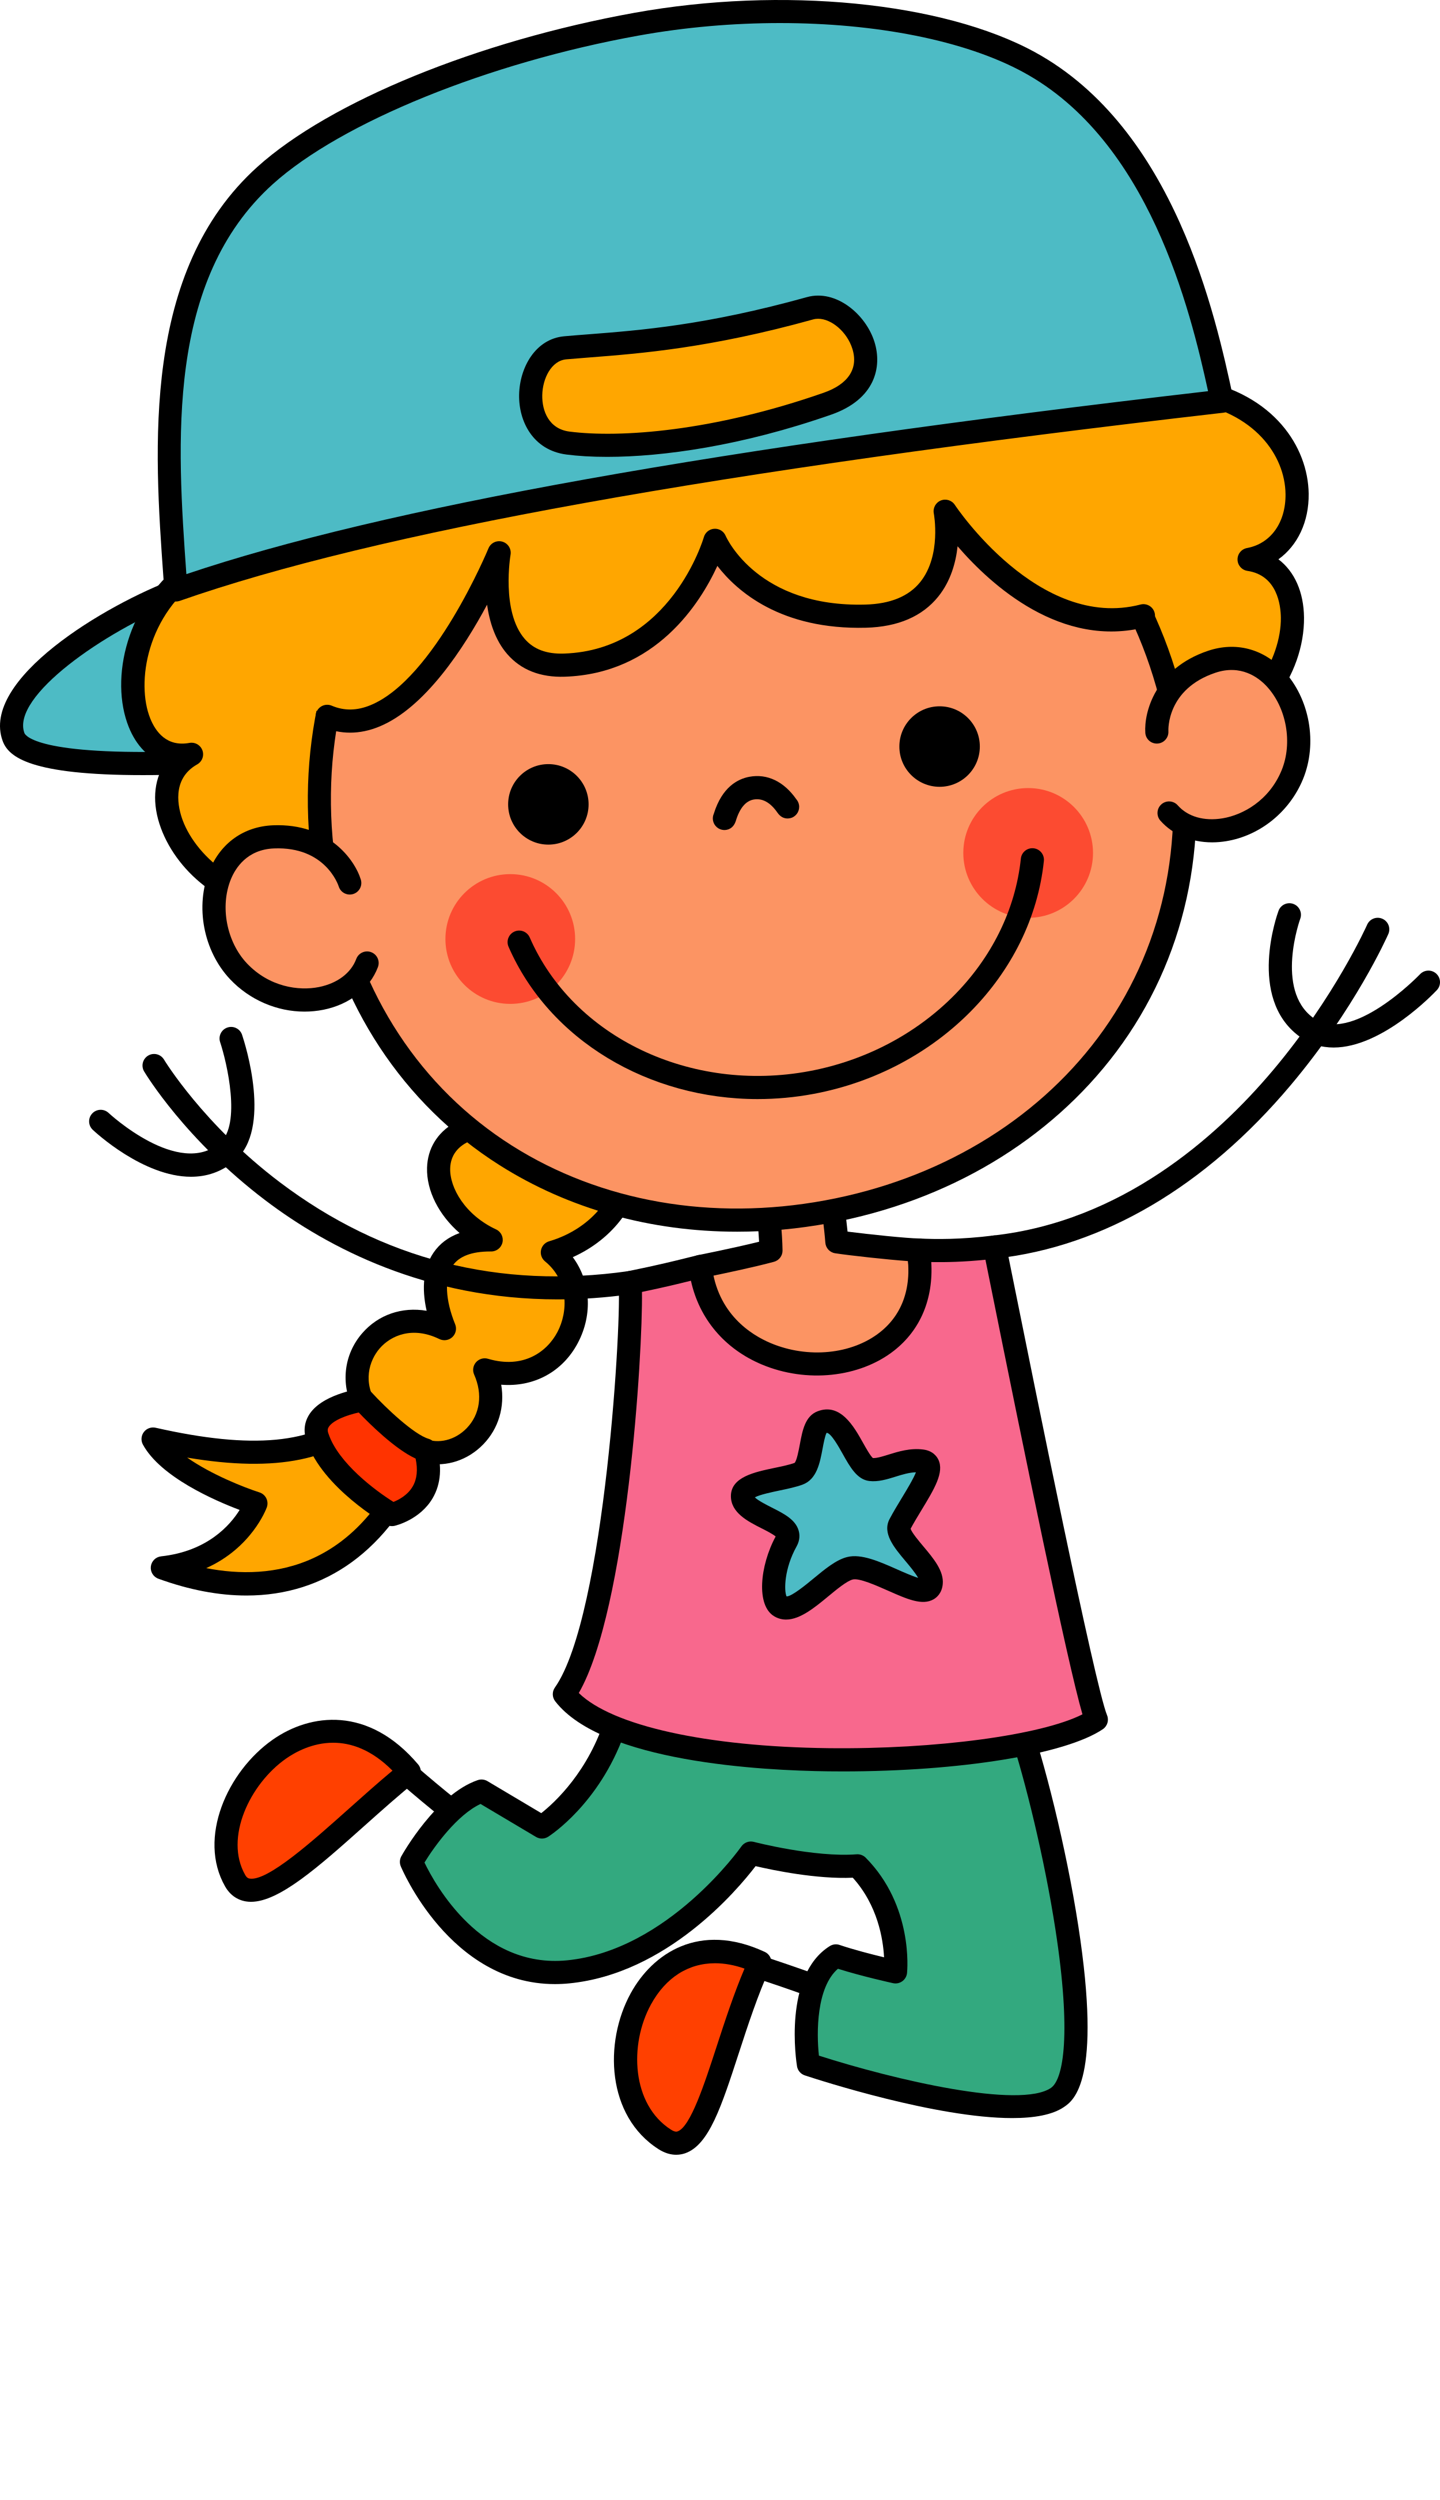 <?xml version="1.0" encoding="UTF-8" standalone="no"?>
<!-- Generator: Adobe Illustrator 16.0.3, SVG Export Plug-In . SVG Version: 6.00 Build 0)  -->

<svg
   version="1.1"
   id="Layer_1"
   x="0px"
   y="0px"
   width="435.708"
   height="755.961"
   viewBox="0 0 435.708 755.961"
   enable-background="new 0 0 3200 1400"
   xml:space="preserve"
   sodipodi:docname="girl_yellowhair_pinkskin_520game.svg"
   inkscape:version="1.2.1 (9c6d41e410, 2022-07-14)"
   xmlns:inkscape="http://www.inkscape.org/namespaces/inkscape"
   xmlns:sodipodi="http://sodipodi.sourceforge.net/DTD/sodipodi-0.dtd"
   xmlns="http://www.w3.org/2000/svg"
   xmlns:svg="http://www.w3.org/2000/svg"><sodipodi:namedview
   id="namedview1429"
   pagecolor="#ffffff"
   bordercolor="#666666"
   borderopacity="1.0"
   inkscape:showpageshadow="2"
   inkscape:pageopacity="0.0"
   inkscape:pagecheckerboard="0"
   inkscape:deskcolor="#d1d1d1"
   showgrid="false"
   inkscape:zoom="0.89956654"
   inkscape:cx="218.43854"
   inkscape:cy="325.71243"
   inkscape:window-width="1920"
   inkscape:window-height="1009"
   inkscape:window-x="-8"
   inkscape:window-y="-8"
   inkscape:window-maximized="1"
   inkscape:current-layer="Layer_1" /><defs
   id="defs1121" />

<g
   id="g520"
   transform="translate(-1566.995,-361.248)">
			<g
   id="g352">
				<g
   id="g344">
					<path
   fill="#ffa600"
   d="m 1708.24,702.917 c -14.871,5.934 -8.97,25.698 7.376,33.3 -19.223,-0.158 -18.936,15.085 -14.144,26.839 -18.063,-8.799 -33.325,10.11 -23.207,24.887 -13.964,14.465 -35.859,15.08 -64.955,8.493 6.286,11.545 31.121,19.474 31.121,19.474 0,0 -6.254,17.087 -28.318,19.482 31.718,11.507 62.154,3.582 78.004,-35.854 11.908,4.868 26.577,-8.147 19.543,-24.015 24.171,7.155 36.45,-22.47 20.465,-35.524 25.691,-7.564 33.566,-38.792 6.93,-47.332 32.596,-17.058 -39.285,-9.184 -32.815,10.25 z"
   id="path340" />
					<path
   d="m 1641.58,843.762 c -8.346,0 -17.273,-1.674 -26.66,-5.08 -1.531,-0.555 -2.477,-2.093 -2.281,-3.709 0.194,-1.616 1.479,-2.885 3.097,-3.061 14.058,-1.526 20.935,-9.482 23.766,-14.035 -7.559,-2.852 -23.925,-9.962 -29.265,-19.768 -0.657,-1.208 -0.547,-2.688 0.282,-3.785 0.83,-1.096 2.226,-1.604 3.564,-1.303 29.27,6.626 47.885,4.892 59.766,-5.686 -3.807,-7.548 -2.849,-16.415 2.701,-22.848 4.914,-5.696 12.121,-8.096 19.533,-6.833 -1.592,-6.982 -0.906,-13.165 2.063,-17.542 1.871,-2.759 4.516,-4.753 7.903,-5.971 -6.224,-5.418 -10.032,-12.736 -9.838,-19.743 0.161,-5.791 3.092,-10.581 8.148,-13.488 -0.154,-4.418 2.283,-11.146 15.854,-16.488 9.387,-3.695 29.191,-7.876 32.429,-0.792 1.531,3.353 -0.901,6.286 -3.97,8.556 7.993,4.577 12.531,11.98 12.426,20.733 -0.142,11.864 -8.456,22.992 -20.79,28.519 5.382,7.256 6.134,17.229 1.529,25.94 -4.659,8.813 -13.394,13.41 -23.188,12.628 1.122,6.678 -0.774,13.242 -5.438,18.044 -4.645,4.782 -11.057,6.857 -17.072,5.715 -11.469,26.223 -30.62,39.997 -54.559,39.997 z m -12.195,-8.286 c 19.853,3.855 46.37,0.364 61.485,-37.244 0.347,-0.864 1.025,-1.555 1.883,-1.918 0.86,-0.361 1.826,-0.369 2.688,-0.016 4.227,1.728 9.229,0.501 12.748,-3.123 4.07,-4.19 4.919,-10.26 2.271,-16.233 -0.554,-1.248 -0.331,-2.703 0.569,-3.729 0.9,-1.026 2.319,-1.433 3.623,-1.047 10.669,3.158 17.841,-2.091 20.996,-8.059 3.263,-6.172 3.484,-15.5 -3.737,-21.398 -1.006,-0.821 -1.474,-2.131 -1.217,-3.403 0.257,-1.272 1.197,-2.299 2.442,-2.665 13.623,-4.011 20.856,-15.011 20.962,-23.804 0.093,-7.796 -5.051,-13.933 -14.112,-16.838 -1.344,-0.431 -2.298,-1.626 -2.419,-3.033 -0.121,-1.406 0.614,-2.747 1.864,-3.401 2.197,-1.15 3.696,-2.077 4.712,-2.789 -6.7,-0.266 -22.427,2.722 -29.751,8.783 -3.852,3.188 -3.11,5.414 -2.832,6.252 0.586,1.759 -0.302,3.67 -2.023,4.356 -4.031,1.608 -6.22,4.522 -6.328,8.427 -0.164,5.883 4.552,14.109 13.883,18.448 1.494,0.694 2.301,2.337 1.938,3.943 -0.36,1.598 -1.779,2.73 -3.414,2.73 -0.112,-0.002 -0.201,-10e-4 -0.299,-10e-4 -5.604,0 -9.431,1.455 -11.379,4.327 -2.518,3.712 -2.228,10.325 0.775,17.691 0.548,1.344 0.21,2.886 -0.85,3.877 -1.059,0.99 -2.619,1.226 -3.925,0.591 -8.107,-3.949 -14.661,-1.114 -18.09,2.859 -3.156,3.657 -5.231,10.279 -0.696,16.903 0.938,1.371 0.784,3.213 -0.369,4.408 -12.086,12.52 -29.958,16.247 -57.158,11.679 7.263,5.111 17.328,9.069 21.872,10.523 0.908,0.291 1.659,0.939 2.078,1.795 0.419,0.856 0.471,1.847 0.144,2.742 -0.226,0.621 -4.647,12.245 -18.334,18.367 z"
   id="path342" />
				</g>
				<g
   id="g350">
					<path
   fill="#ff3300"
   d="m 1676.793,784.625 c 0,0 -17.153,2.429 -13.662,11.486 4.373,12.815 22.478,23.16 22.478,23.16 0,0 14.852,-3.362 10.078,-19.547 -6.997,-2.05 -18.894,-15.099 -18.894,-15.099 z"
   id="path346" />
					<path
   d="m 1685.608,822.771 c -0.604,0 -1.204,-0.156 -1.736,-0.461 -0.785,-0.448 -19.254,-11.129 -24.032,-25.007 -1.064,-2.812 -0.874,-5.577 0.551,-8.003 3.667,-6.242 14.669,-7.965 15.912,-8.142 1.14,-0.156 2.297,0.253 3.076,1.107 4.35,4.767 12.89,12.809 17.292,14.1 1.143,0.335 2.036,1.227 2.373,2.368 1.776,6.025 1.389,11.278 -1.154,15.611 -3.836,6.537 -11.197,8.269 -11.509,8.34 -0.255,0.059 -0.515,0.087 -0.773,0.087 z m -10.068,-34.363 c -3.536,0.764 -7.915,2.393 -9.115,4.44 -0.251,0.429 -0.428,0.968 -0.028,2.004 0.017,0.043 0.032,0.085 0.047,0.129 2.974,8.716 14.146,17.081 19.6,20.472 1.567,-0.617 4.286,-2.016 5.838,-4.699 1.294,-2.238 1.583,-5.064 0.863,-8.416 -6.256,-2.871 -14.031,-10.605 -17.205,-13.93 z"
   id="path348" />
				</g>
			</g>
			<g
   id="g430">
				<g
   id="g364">
					<g
   id="g356">
						<path
   d="m 1709.653,916.667 c -0.634,0 -1.273,-0.171 -1.851,-0.531 -6.649,-4.15 -21.324,-17.079 -21.945,-17.628 -1.449,-1.278 -1.588,-3.49 -0.309,-4.939 1.279,-1.451 3.491,-1.588 4.939,-0.309 0.148,0.13 14.86,13.093 21.021,16.938 1.64,1.023 2.139,3.183 1.115,4.822 -0.661,1.064 -1.803,1.647 -2.97,1.647 z"
   id="path354" />
					</g>
					<g
   id="g362">
						<path
   fill="#ff4000"
   d="m 1690.833,897.088 c -21.028,16.832 -45.847,44.902 -52.689,32.911 -13.129,-23.006 24.127,-66.596 52.689,-32.911 z"
   id="path358" />
						<path
   d="m 1642.935,936.389 c -0.521,0 -1.03,-0.04 -1.527,-0.121 -2.681,-0.438 -4.86,-2.005 -6.304,-4.534 -8.362,-14.653 0.704,-34.781 14.419,-44.386 11.417,-7.997 28.965,-10.23 43.98,7.477 0.611,0.721 0.904,1.659 0.813,2.6 -0.091,0.941 -0.559,1.806 -1.296,2.396 -5.109,4.09 -10.529,8.927 -15.77,13.604 -13.747,12.269 -25.729,22.964 -34.315,22.964 z m 24.869,-48.109 c -6.306,0 -11.444,2.825 -14.266,4.801 -10.96,7.676 -18.729,24.013 -12.354,35.184 0.508,0.89 0.964,1.031 1.352,1.095 5.403,0.884 19.057,-11.343 30.055,-21.157 4.342,-3.876 8.805,-7.858 13.161,-11.482 -6.352,-6.387 -12.574,-8.441 -17.948,-8.441 z"
   id="path360" />
					</g>
				</g>
				<g
   id="g376">
					<g
   id="g368">
						<path
   d="m 1827.243,970.572 c -0.423,0 -0.854,-0.077 -1.272,-0.24 -17.862,-6.975 -31.868,-11.349 -32.008,-11.393 -1.846,-0.574 -2.876,-2.536 -2.302,-4.382 0.574,-1.846 2.534,-2.879 4.382,-2.302 0.141,0.044 14.367,4.485 32.475,11.555 1.8,0.703 2.689,2.733 1.987,4.533 -0.54,1.384 -1.862,2.229 -3.262,2.229 z"
   id="path366" />
					</g>
					<g
   id="g374">
						<path
   fill="#ff4000"
   d="m 1796.914,954.705 c -12.001,26.264 -16.272,61.5 -28.773,53.539 -25.026,-15.935 -8.168,-70.702 28.773,-53.539 z"
   id="path370" />
						<path
   d="m 1771.598,1012.886 c -1.529,0 -3.344,-0.42 -5.337,-1.689 -15.686,-9.988 -16.598,-32.234 -8.448,-47.118 6.627,-12.102 20.769,-21.75 40.576,-12.547 1.745,0.811 2.509,2.878 1.709,4.629 -3.797,8.308 -6.885,17.786 -9.609,26.147 -5.209,15.987 -8.973,27.538 -16.083,30.089 -0.763,0.273 -1.713,0.489 -2.808,0.489 z m 11.752,-57.921 c -8.045,0 -14.909,4.279 -19.397,12.476 -6.664,12.17 -5.815,30.284 6.068,37.852 1.247,0.795 1.79,0.599 2.021,0.515 3.881,-1.392 8.083,-14.288 11.791,-25.667 2.431,-7.46 5.145,-15.79 8.433,-23.557 -3.083,-1.085 -6.075,-1.619 -8.916,-1.619 z"
   id="path372" />
					</g>
				</g>
				<g
   id="g386">
					<g
   id="g384">
						<g
   id="g382">
							<path
   fill="#33a97f"
   d="m 1875.013,881.92 c 8.86,24.774 26.614,103.594 11.955,113.629 -14.658,10.037 -75.364,-9.995 -75.364,-9.995 0,0 -4.102,-25.006 8.313,-32.807 7.337,2.483 18.04,4.825 18.04,4.825 0,0 1.914,-18.51 -11.509,-32.063 -13.489,1.047 -32.262,-3.862 -32.262,-3.862 0,0 -22.7,32.721 -55.298,35.926 -32.616,3.2 -47.396,-33.267 -47.396,-33.267 0,0 9.725,-17.475 21.196,-21.41 8.01,4.765 18.283,10.866 18.283,10.866 0,0 15.789,-10.034 22.65,-32.474 62.84,19.436 121.392,0.632 121.392,0.632 z"
   id="path378" />
							<path
   d="m 1873.253,1001.791 c -22.777,10e-4 -57.799,-11.281 -62.746,-12.914 -1.238,-0.408 -2.146,-1.471 -2.357,-2.757 -0.183,-1.114 -4.314,-27.402 9.905,-36.337 0.892,-0.56 1.99,-0.689 2.984,-0.352 4.243,1.437 9.727,2.843 13.45,3.741 -0.288,-5.531 -1.924,-15.728 -9.461,-24.073 -10.925,0.484 -24.129,-2.27 -29.407,-3.5 -5.624,7.35 -26.915,32.557 -56.39,35.456 -1.479,0.145 -2.928,0.215 -4.339,0.215 -31.813,0.002 -46.493,-35.277 -46.645,-35.65 -0.397,-0.981 -0.329,-2.091 0.186,-3.017 0.424,-0.761 10.522,-18.697 23.119,-23.019 0.97,-0.334 2.042,-0.224 2.925,0.303 5.854,3.481 12.915,7.677 16.293,9.684 4.054,-3.201 14.424,-12.689 19.505,-29.307 0.271,-0.89 0.887,-1.634 1.709,-2.069 0.822,-0.435 1.784,-0.525 2.672,-0.251 20.933,6.475 41.468,8.608 59.434,8.608 34.454,0.002 59.475,-7.844 59.853,-7.965 1.795,-0.576 3.729,0.375 4.366,2.153 4.467,12.49 11.229,38.811 14.961,62.986 7.225,46.804 -1.468,52.754 -4.325,54.709 -3.514,2.408 -9.09,3.356 -15.692,3.356 z m -58.474,-18.885 c 23.098,7.406 60.862,16.153 70.211,9.755 3.826,-2.619 6.192,-16.568 1.36,-47.865 -3.377,-21.879 -9.254,-45.47 -13.565,-58.577 -13.131,3.618 -62.747,15.093 -116.915,-0.604 -7.595,21.1 -22.365,30.684 -23.021,31.101 -1.114,0.708 -2.529,0.729 -3.664,0.056 0,0 -9.059,-5.38 -16.796,-9.981 -7.057,3.304 -13.911,12.739 -16.959,17.721 3.163,6.579 17.173,32.118 43.117,29.578 30.56,-3.006 52.547,-34.126 52.766,-34.439 0.839,-1.204 2.344,-1.757 3.759,-1.39 0.183,0.049 18.368,4.749 31.106,3.76 1.019,-0.076 2.033,0.296 2.758,1.026 14.422,14.563 12.588,34.063 12.503,34.887 -0.103,0.991 -0.623,1.892 -1.431,2.476 -0.808,0.584 -1.826,0.798 -2.799,0.583 -0.411,-0.09 -9.438,-2.073 -16.673,-4.36 -6.495,5.598 -6.525,19.229 -5.757,26.273 z"
   id="path380" />
						</g>
					</g>
				</g>
				<g
   id="g400">
					<g
   id="g398">
						<g
   id="g396">
							<g
   id="g394">
								<g
   id="g392">
									<path
   fill="#fc9463"
   d="m 1778.888,744.253 c 0,0 13.654,-2.706 21.381,-4.798 -0.121,-8.117 -1.765,-18.486 -1.765,-18.486 l 19.354,-4.091 c 0,0 1.975,14.612 2.354,19.916 5.235,0.803 20.735,2.454 24.647,2.482 0,0 7.306,38.643 -30.281,41.18 -9.892,0.678 -40.144,-9.565 -35.69,-36.203 z"
   id="path388" />
									<path
   d="m 1813.622,783.987 c -7.858,0 -22.07,-4.641 -30.693,-14.146 -6.556,-7.227 -9.146,-16.274 -7.493,-26.165 0.24,-1.436 1.344,-2.573 2.771,-2.856 0.121,-0.023 10.815,-2.148 18.469,-4.051 -0.365,-7.219 -1.614,-15.162 -1.629,-15.252 -0.292,-1.841 0.91,-3.587 2.733,-3.973 l 19.354,-4.091 c 0.952,-0.197 1.945,0.003 2.74,0.564 0.796,0.561 1.321,1.427 1.452,2.392 0.069,0.514 1.475,10.938 2.121,17.302 6.658,0.862 18.365,2.043 21.437,2.065 1.673,0.012 3.103,1.206 3.414,2.85 0.147,0.785 3.514,19.366 -6.786,32.685 -5.866,7.586 -14.85,11.838 -26.699,12.638 -0.377,0.025 -0.776,0.038 -1.191,0.038 z m -31.58,-36.8 c -0.58,6.835 1.457,12.865 6.071,17.951 8.121,8.952 21.282,12.181 26.226,11.826 9.752,-0.658 17.022,-3.99 21.611,-9.903 6.321,-8.145 6.235,-19.352 5.798,-24.437 -6.187,-0.437 -17.692,-1.7 -22.066,-2.37 -1.615,-0.248 -2.845,-1.58 -2.961,-3.211 -0.25,-3.495 -1.23,-11.291 -1.837,-15.959 l -12.449,2.631 c 0.509,3.789 1.252,10.183 1.334,15.688 0.023,1.6 -1.041,3.012 -2.585,3.43 -5.838,1.581 -14.821,3.47 -19.142,4.354 z"
   id="path390" />
								</g>
							</g>
						</g>
					</g>
				</g>
				<g
   id="g416">
					<g
   id="g414">
						<g
   id="g406">
							<path
   fill="#f8688d"
   d="m 1778.888,744.253 c -6.777,1.672 -10.735,2.72 -21.288,4.876 1.146,8.572 -3.766,101.651 -19.846,124.473 21.158,27.344 138.343,22.96 160.969,7.687 -4.576,-11.109 -30.257,-140.865 -30.775,-142.921 -9.129,1.152 -17.156,1.231 -23.088,0.909 6.936,44.16 -61.353,45.896 -65.972,4.976 z"
   id="path402" />
							<path
   d="m 1822,896.952 c -1.447,0 -2.896,-0.009 -4.354,-0.026 -20.11,-0.238 -68.422,-2.78 -82.66,-21.183 -0.94,-1.215 -0.979,-2.901 -0.094,-4.157 15.291,-21.701 20.342,-113.732 19.238,-121.993 -0.244,-1.824 0.966,-3.524 2.769,-3.893 9.161,-1.872 13.379,-2.919 18.718,-4.243 l 2.433,-0.603 c 0.977,-0.241 2.011,-0.05 2.838,0.526 0.826,0.575 1.365,1.479 1.478,2.479 1.66,14.705 11.909,21.091 17.871,23.588 11.226,4.705 24.469,3.398 32.947,-3.248 7.018,-5.502 9.859,-13.933 8.218,-24.381 -0.163,-1.044 0.152,-2.105 0.861,-2.89 0.708,-0.783 1.738,-1.19 2.787,-1.148 4.921,0.27 12.809,0.332 22.459,-0.887 1.764,-0.223 3.398,0.901 3.832,2.616 0.101,0.399 0.536,2.547 2.354,11.561 6.087,30.18 24.612,122.021 28.264,130.884 0.633,1.536 0.099,3.305 -1.278,4.234 -11.301,7.629 -43.265,12.763 -78.681,12.764 z m -79.877,-23.709 c 10.166,9.907 38.61,16.244 75.606,16.684 32.49,0.377 64.374,-3.942 76.79,-10.237 -4.691,-16.11 -17.859,-80.517 -27.687,-129.233 -0.663,-3.291 -1.251,-6.203 -1.666,-8.247 -6.45,0.663 -12.043,0.788 -16.393,0.711 0.665,11.1 -3.259,20.506 -11.271,26.789 -10.412,8.162 -26.476,9.85 -39.972,4.196 -11.299,-4.733 -18.96,-13.847 -21.476,-25.345 -4.278,1.06 -8.124,1.99 -14.82,3.391 0.275,18.464 -4.533,96.009 -19.111,121.291 z"
   id="path404" />
						</g>
						<g
   id="g412">
							<path
   fill="#4dbbc5"
   d="m 1830.42,805.647 c -4.609,-0.547 -7.785,-17.008 -14.786,-14.332 -4.044,1.532 -2.294,13.905 -7.029,15.631 -5.646,2.066 -16.917,2.492 -16.955,6.729 -0.029,6.103 16.534,7.76 13.319,13.527 -4.693,8.395 -4.86,18.128 -1.91,19.84 5.334,3.117 14.862,-9.964 21.129,-11.529 6.98,-1.75 23.84,11.813 24.573,4.492 0.531,-5.27 -11.745,-13.493 -9.511,-17.736 4.318,-8.198 12.549,-18.404 6.685,-19.181 -5.869,-0.782 -11.232,3.081 -15.515,2.559 z"
   id="path408" />
							<path
   d="m 1804.84,851.034 c -1.202,10e-4 -2.39,-0.293 -3.548,-0.97 -5.576,-3.236 -4.385,-15.306 0.396,-24.158 -0.85,-0.743 -2.962,-1.813 -4.299,-2.488 -4.127,-2.09 -9.265,-4.689 -9.24,-9.759 0.052,-5.739 7.081,-7.211 13.282,-8.51 2.181,-0.456 4.437,-0.929 5.97,-1.49 0.656,-0.551 1.281,-3.88 1.617,-5.668 0.785,-4.188 1.598,-8.517 5.375,-9.948 6.909,-2.646 10.992,4.654 13.697,9.479 0.904,1.615 2.246,4.009 3.021,4.672 1.226,0.051 2.942,-0.494 4.769,-1.062 2.926,-0.908 6.567,-2.04 10.517,-1.514 2.842,0.377 4.055,2.076 4.524,3.057 1.831,3.822 -1.224,8.856 -5.091,15.23 -1.15,1.897 -2.338,3.854 -3.31,5.666 0.356,1.159 2.521,3.734 3.845,5.31 3.088,3.674 6.28,7.473 5.877,11.476 -0.271,2.715 -1.832,4.005 -2.738,4.532 -3.445,2.003 -8.057,-0.041 -13.896,-2.63 -3.442,-1.526 -8.648,-3.827 -10.57,-3.351 -1.799,0.449 -4.799,2.927 -7.445,5.112 -4.035,3.334 -8.491,7.014 -12.753,7.014 z m 0.272,-6.776 z m -0.125,-0.222 c 0,0 0.011,0 0.017,0 1.578,0 5.974,-3.629 8.132,-5.412 3.533,-2.917 6.87,-5.673 10.204,-6.505 4.255,-1.07 9.773,1.377 15.107,3.741 1.934,0.857 4.585,2.033 6.361,2.561 -0.853,-1.527 -2.685,-3.707 -3.801,-5.035 -3.496,-4.159 -7.111,-8.461 -4.854,-12.747 1.101,-2.09 2.419,-4.262 3.693,-6.363 1.455,-2.398 3.499,-5.767 4.292,-7.782 -2.047,0.04 -4.142,0.691 -6.181,1.325 -2.582,0.802 -5.248,1.633 -7.954,1.306 -3.684,-0.44 -5.79,-4.2 -8.021,-8.18 -1.265,-2.258 -3.558,-6.35 -4.876,-6.396 -0.481,0.851 -0.932,3.251 -1.209,4.732 -0.824,4.394 -1.759,9.373 -6.096,10.953 -2.005,0.734 -4.512,1.259 -6.937,1.767 -2.171,0.454 -5.982,1.253 -7.473,2.066 0.878,0.938 3.706,2.37 5.157,3.104 3.634,1.839 7.065,3.576 8.073,6.87 0.342,1.117 0.516,2.867 -0.598,4.865 -3.768,6.745 -3.835,13.399 -3.036,15.13 z m 11.898,-49.452 z"
   id="path410" />
						</g>
					</g>
				</g>
				<g
   id="g422">
					<path
   d="m 1867.943,741.867 c -1.761,0 -3.276,-1.324 -3.475,-3.114 -0.213,-1.921 1.171,-3.651 3.093,-3.864 38.711,-4.296 67.334,-29.496 84.529,-49.88 18.819,-22.308 28.478,-43.907 28.573,-44.123 0.78,-1.768 2.846,-2.567 4.615,-1.786 1.768,0.781 2.568,2.846 1.788,4.614 -0.402,0.912 -10.082,22.595 -29.498,45.657 -25.865,30.72 -56.723,48.866 -89.236,52.474 -0.13,0.015 -0.26,0.022 -0.389,0.022 z"
   id="path418" />
					<path
   d="m 1970.517,678.039 c -3.626,0 -7.199,-0.993 -10.489,-3.452 -15.627,-11.683 -6.574,-36.837 -6.181,-37.903 0.669,-1.814 2.687,-2.741 4.495,-2.072 1.812,0.669 2.739,2.679 2.073,4.491 v 0 c -0.078,0.212 -7.639,21.323 3.804,29.877 11.522,8.613 32.225,-12.88 32.431,-13.1 1.323,-1.409 3.537,-1.481 4.946,-0.161 1.41,1.321 1.484,3.533 0.165,4.944 -0.815,0.871 -16.462,17.375 -31.244,17.376 z"
   id="path420" />
				</g>
				<g
   id="g428">
					<path
   d="m 1735.713,754.203 c -39.736,0 -69.479,-15.604 -88.433,-29.964 -24.188,-18.326 -36.171,-38.127 -36.669,-38.961 -0.991,-1.659 -0.449,-3.808 1.21,-4.799 1.657,-0.991 3.806,-0.452 4.798,1.207 v 0 c 0.117,0.194 11.919,19.637 35.105,37.139 30.933,23.35 66.392,32.379 105.383,26.84 1.909,-0.283 3.686,1.059 3.957,2.973 0.272,1.914 -1.059,3.686 -2.973,3.957 -7.778,1.104 -15.239,1.608 -22.378,1.608 z"
   id="path424" />
					<path
   d="m 1624.795,717.121 c -14.447,0.002 -28.94,-13.454 -29.737,-14.204 -1.407,-1.325 -1.473,-3.541 -0.147,-4.948 1.328,-1.407 3.541,-1.472 4.948,-0.147 0.209,0.197 21.292,19.738 33.702,9.066 6.47,-5.565 2.086,-24.337 0.041,-30.475 -0.611,-1.833 0.378,-3.815 2.211,-4.427 1.835,-0.614 3.814,0.376 4.428,2.208 0.962,2.876 9.075,28.375 -2.115,38 -4.144,3.565 -8.736,4.926 -13.331,4.927 z"
   id="path426" />
				</g>
			</g>
			<g
   id="g518">
				<g
   id="g436">
					<path
   fill="#4dbbc5"
   d="m 1621.57,539.415 c -22.161,8.188 -55.993,29.644 -50.484,44.704 5.509,15.065 99.898,4.322 99.898,4.322 z"
   id="path432" />
					<path
   d="m 1610.227,595.657 c -33.932,0 -40.628,-5.417 -42.427,-10.336 -6.779,-18.532 30.886,-41.181 52.558,-49.188 1.278,-0.471 2.713,-0.159 3.678,0.798 l 49.415,49.025 c 0.956,0.948 1.283,2.361 0.842,3.632 -0.441,1.272 -1.573,2.178 -2.911,2.33 -0.237,0.027 -24.017,2.711 -48.164,3.509 -4.723,0.156 -9.042,0.23 -12.991,0.23 z m 10.482,-52.166 c -22.131,8.728 -50.383,28.363 -46.335,39.425 0.263,0.72 3.853,6.988 48.576,5.516 15.813,-0.521 31.478,-1.863 40.32,-2.716 z"
   id="path434" />
				</g>
				<g
   id="g508">
					<g
   id="g506">
						<g
   id="g442">
							<path
   fill="#ffa600"
   d="m 1626.765,532.413 c 12.054,-67.88 133.536,-86.518 133.536,-86.518 0,0 134.583,-40.268 166.821,33.335 39.039,6.157 39.835,47.14 17.817,51.195 22.989,3.422 15.427,49.158 -20.08,55.166 0,0 -84.035,11.948 -132.063,16.923 -46.644,12.464 -129.426,31.237 -129.426,31.237 -35.315,7.033 -58.68,-33.003 -38.42,-44.393 -22.012,4.056 -25.908,-38.662 1.815,-56.945 z"
   id="path438" />
							<path
   d="m 1655.063,638.076 c -19.328,10e-4 -34.276,-12.603 -39.368,-26.366 -2.733,-7.388 -2.247,-14.274 1.098,-19.446 -4.726,-1.614 -8.542,-5.451 -10.833,-11.142 -5.862,-14.567 -0.712,-37.827 17.637,-50.784 5.731,-28.359 30.975,-52.496 73.123,-69.875 30.77,-12.688 59.675,-17.493 62.812,-17.99 3.3,-0.97 35.514,-10.171 72.012,-11.011 49.885,-1.144 83.723,14.278 98.002,44.637 22.816,4.34 33.237,20.27 33.42,34.461 0.109,8.497 -3.365,15.675 -9.152,19.83 4.839,3.662 7.666,9.857 7.743,17.623 0.167,16.899 -12.432,37.022 -36.111,41.029 -0.931,0.133 -84.419,11.982 -132.011,16.924 -46.225,12.34 -128.461,31.011 -129.287,31.198 -3.117,0.621 -6.154,0.912 -9.085,0.912 z m -30.11,-52.219 c 1.45,0 2.78,0.904 3.289,2.31 0.582,1.609 -0.084,3.403 -1.576,4.242 -7.956,4.474 -5.732,13.29 -4.406,16.873 4.163,11.25 19.459,25.213 40.428,21.038 0.736,-0.168 83.161,-18.881 129.206,-31.186 0.178,-0.047 0.359,-0.081 0.543,-0.1 47.412,-4.911 131.091,-16.787 131.93,-16.907 20.992,-3.553 30.308,-22.049 30.188,-34.043 -0.038,-3.82 -1.101,-12.851 -10.13,-14.195 -1.692,-0.252 -2.954,-1.691 -2.983,-3.402 -0.03,-1.711 1.183,-3.192 2.865,-3.502 7.192,-1.325 11.769,-7.736 11.657,-16.333 -0.149,-11.635 -9.294,-24.793 -29.387,-27.962 -1.18,-0.186 -2.183,-0.959 -2.661,-2.053 -12.732,-29.07 -43.686,-43.268 -92.082,-42.177 -36.787,0.825 -70.197,10.691 -70.53,10.791 -0.154,0.046 -0.313,0.082 -0.472,0.106 -1.19,0.183 -119.146,19.047 -130.621,83.67 -0.168,0.946 -0.718,1.781 -1.52,2.31 -17.332,11.431 -20.567,32.418 -16.238,43.174 1.64,4.075 5.032,8.661 11.864,7.407 0.213,-0.042 0.426,-0.061 0.636,-0.061 z m 1.812,-53.444 h 0.01 z"
   id="path440" />
						</g>
						<g
   id="g448">
							<path
   fill="#fc9463"
   d="m 1923.259,581.133 c 13.576,73.788 -34.968,133.512 -106.027,146.583 -71.056,13.075 -137.682,-25.449 -151.262,-99.252 -13.578,-73.79 33.494,-141.547 104.553,-154.625 71.056,-13.075 139.165,33.503 152.736,107.294 z"
   id="path444" />
							<path
   d="m 1789.988,733.733 c -26.043,0.001 -50.856,-6.855 -71.812,-20.106 -29.261,-18.502 -49.023,-48.522 -55.649,-84.53 -6.705,-36.438 0.784,-72.906 21.088,-102.685 20.181,-29.597 50.819,-49.491 86.273,-56.016 35.452,-6.525 71.166,1.162 100.561,21.643 29.571,20.604 49.549,52.023 56.252,88.46 v 0 c 6.624,36.002 -1.159,71.088 -21.917,98.792 -20.104,26.834 -50.974,45.253 -86.92,51.866 -9.365,1.725 -18.699,2.576 -27.876,2.576 z m 4.545,-258.598 c -7.755,0 -15.57,0.709 -23.377,2.146 -70.21,12.92 -114.9,79.05 -101.744,150.549 6.268,34.065 24.915,62.434 52.506,79.88 26.847,16.976 60.472,22.857 94.68,16.563 34.21,-6.292 63.539,-23.757 82.585,-49.178 19.572,-26.124 26.9,-59.269 20.634,-93.329 0,0 0,0 0,0 -6.365,-34.613 -25.319,-64.439 -53.369,-83.983 -21.379,-14.895 -46.294,-22.648 -71.915,-22.648 z"
   id="path446" />
						</g>
						<g
   id="g464">
							<g
   id="g462">
								<g
   id="g454">
									<g
   id="g452">
										<circle
   fill="#fc4b31"
   cx="1721.392"
   cy="645.219"
   r="19.622"
   id="circle450" />
									</g>
								</g>
								<g
   id="g460">
									<g
   id="g458">
										<circle
   fill="#fc4b31"
   cx="1878.089"
   cy="619.193"
   r="19.622"
   id="circle456" />
									</g>
								</g>
							</g>
						</g>
						<path
   d="m 1786.164,612.266 c -0.066,0 -0.124,-0.002 -0.174,-0.005 -1.605,-0.088 -2.951,-1.271 -3.253,-2.85 -0.139,-0.728 -0.041,-1.446 0.239,-2.075 2.495,-8.064 7.238,-10.53 10.781,-11.178 5.403,-0.988 10.432,1.431 14.191,6.807 0.4,0.459 0.685,1.03 0.801,1.673 0.292,1.621 -0.586,3.238 -2.107,3.868 -0.437,0.182 -2.703,0.958 -4.39,-1.472 -2.169,-3.128 -4.605,-4.469 -7.235,-3.99 -2.391,0.437 -4.195,2.591 -5.366,6.402 -0.781,2.541 -2.691,2.82 -3.487,2.82 z"
   id="path466" />
						<path
   d="m 1796.256,693.628 c -32.907,0 -63.063,-17.776 -75.388,-46.063 -0.771,-1.772 0.039,-3.834 1.811,-4.606 1.771,-0.773 3.834,0.038 4.607,1.811 13.127,30.129 48.714,47.12 84.614,40.404 34.38,-6.435 60.691,-32.866 63.984,-64.275 0.201,-1.923 1.924,-3.319 3.846,-3.116 1.922,0.202 3.317,1.923 3.115,3.846 -3.612,34.466 -32.257,63.426 -69.658,70.427 -5.67,1.059 -11.344,1.572 -16.931,1.572 z"
   id="path468" />
						<g
   id="g488">
							<g
   id="g486">
								<g
   id="g476">
									<g
   id="g474">
										<path
   fill="#fc9463"
   d="m 1917.028,582.63 c 0,0 -1.027,-15.306 16.576,-21.242 18.57,-6.249 31.442,17.128 24.388,34.2 -7.059,17.047 -28.199,21.794 -37.268,11.521 z"
   id="path470" />
										<path
   d="m 1933.75,615.989 c -6.253,0 -11.907,-2.324 -15.649,-6.563 -1.279,-1.449 -1.142,-3.661 0.308,-4.94 1.449,-1.279 3.662,-1.142 4.94,0.308 3.027,3.431 7.98,4.865 13.589,3.927 6.143,-1.024 14.05,-5.364 17.821,-14.471 3.427,-8.293 1.521,-19.014 -4.532,-25.49 -2.461,-2.633 -7.751,-6.661 -15.507,-4.053 -14.701,4.958 -14.226,17.195 -14.198,17.714 0.103,1.921 -1.364,3.576 -3.284,3.691 -1.924,0.122 -3.572,-1.327 -3.701,-3.247 -0.418,-6.224 3.005,-19.416 18.949,-24.792 8.381,-2.82 16.71,-0.667 22.854,5.907 7.963,8.517 10.384,22.065 5.887,32.946 -4.072,9.833 -12.938,16.998 -23.138,18.699 -1.467,0.244 -2.918,0.364 -4.339,0.364 z"
   id="path472" />
									</g>
								</g>
								<g
   id="g484">
									<g
   id="g482">
										<path
   fill="#fc9463"
   d="m 1672.821,628.275 c 0,0 -4.487,-14.668 -23.054,-13.947 -19.58,0.771 -23.281,27.2 -10.625,40.641 12.667,13.417 34.111,10.33 38.926,-2.493 z"
   id="path478" />
										<path
   d="m 1659.139,667.178 c -8.333,0 -16.603,-3.516 -22.541,-9.806 -8.074,-8.575 -10.63,-22.099 -6.218,-32.892 3.403,-8.326 10.42,-13.301 19.25,-13.649 16.84,-0.653 24.713,10.455 26.538,16.42 0.565,1.849 -0.475,3.805 -2.323,4.371 -1.844,0.564 -3.792,-0.468 -4.364,-2.304 -0.18,-0.552 -4.114,-12.117 -19.577,-11.492 -8.172,0.322 -11.68,5.967 -13.044,9.303 -3.354,8.207 -1.322,18.906 4.831,25.441 6.767,7.167 15.703,8.405 21.808,7.177 5.57,-1.122 9.687,-4.22 11.294,-8.501 0.68,-1.809 2.694,-2.726 4.507,-2.046 1.81,0.68 2.726,2.697 2.046,4.507 -2.438,6.494 -8.593,11.317 -16.465,12.902 -1.9,0.382 -3.823,0.569 -5.742,0.569 z"
   id="path480" />
									</g>
								</g>
							</g>
						</g>
						<path
   fill="#ffa600"
   d="m 1894.048,483.742 c 40.255,29.459 35.26,59.459 18.922,63.712 -33.604,8.746 -59.991,-31.603 -59.991,-31.603 0,0 6.014,30.952 -24.059,31.73 -35.363,0.917 -45.588,-22.936 -45.588,-22.936 0,0 -10.361,36.588 -45.578,37.751 -25.885,0.854 -19.727,-33.981 -19.727,-33.981 0,0 -24.964,60.9 -52.021,49.467 -42.206,-17.832 14.085,-126.085 106.11,-137.771 56.186,-7.135 121.932,43.631 121.932,43.631 z"
   id="path490" />
						<path
   d="m 1672.909,582.816 c -2.807,0 -5.567,-0.57 -8.266,-1.709 -1.78,-0.752 -2.614,-2.806 -1.861,-4.586 0.752,-1.78 2.803,-2.615 4.586,-1.862 3.772,1.594 7.62,1.541 11.761,-0.166 19.277,-7.942 35.499,-47.011 35.66,-47.405 0.679,-1.655 2.497,-2.53 4.213,-2.033 1.717,0.498 2.783,2.21 2.472,3.971 -0.029,0.167 -2.897,17.172 4.293,25.445 2.74,3.154 6.627,4.603 11.872,4.429 32.288,-1.066 42.229,-34.865 42.326,-35.207 0.403,-1.426 1.662,-2.443 3.142,-2.539 1.485,-0.097 2.858,0.751 3.442,2.114 0.383,0.871 9.941,21.683 42.28,20.815 7.55,-0.195 13.144,-2.493 16.625,-6.83 6.461,-8.047 4.113,-20.608 4.089,-20.734 -0.319,-1.643 0.569,-3.281 2.119,-3.911 1.55,-0.63 3.329,-0.074 4.246,1.328 0.248,0.38 25.436,38.136 56.18,30.131 1.88,-0.483 3.783,0.636 4.269,2.506 0.487,1.871 -0.635,3.782 -2.505,4.269 -25.636,6.67 -46.823,-12.48 -57.114,-24.396 -0.524,4.859 -2.053,10.492 -5.825,15.19 -4.83,6.016 -12.198,9.194 -21.901,9.445 -25.773,0.666 -39.065,-11.048 -44.961,-18.7 -5.168,11.244 -18.585,32.603 -46.181,33.514 -7.383,0.247 -13.247,-2.061 -17.4,-6.849 -3.634,-4.19 -5.357,-9.705 -6.097,-14.934 -7.009,13.081 -18.768,31.161 -32.571,36.851 -2.999,1.235 -5.971,1.853 -8.893,1.853 z"
   id="path492" />
						<g
   id="g498">
							<g
   id="g496">
								<circle
   cx="1732.915"
   cy="604.502"
   r="12.172"
   id="circle494" />
							</g>
						</g>
						<g
   id="g504">
							<g
   id="g502">
								<circle
   cx="1851.293"
   cy="587.017"
   r="12.173"
   id="circle500" />
							</g>
						</g>
					</g>
				</g>
				<g
   id="g516">
					<g
   id="g514">
						<path
   fill="#4dbbc5"
   d="m 1620.216,539.66 c 81.056,-28.416 233.449,-47.535 316.549,-57.077 -5.263,-24.35 -17.015,-79.952 -58.344,-102.507 -26.455,-14.44 -74.222,-19.558 -118.839,-11.511 -45.296,8.167 -90.457,26.044 -112.325,45.709 -34.986,31.473 -29.852,85.392 -27.041,125.386 z m 117.839,-73.233 c 16.575,-1.47 38.245,-2.003 74.045,-11.954 12.41,-3.454 27.891,20.94 5.286,28.849 -33.458,11.697 -62.451,13.995 -78.548,11.913 -16.1,-2.078 -13.686,-27.669 -0.783,-28.808 z"
   id="path510" />
						<path
   d="m 1620.216,543.16 c -0.675,0 -1.345,-0.195 -1.923,-0.576 -0.912,-0.6 -1.492,-1.59 -1.568,-2.679 l -0.287,-4.043 c -2.79,-39.089 -6.612,-92.623 28.479,-124.188 21.961,-19.748 66.726,-38.02 114.045,-46.552 44.674,-8.058 93.354,-3.282 121.137,11.883 42.441,23.162 54.729,80.032 59.975,104.316 l 0.113,0.523 c 0.209,0.966 0,1.975 -0.576,2.778 -0.575,0.803 -1.464,1.326 -2.445,1.438 -153.577,17.635 -256.873,36.248 -315.79,56.902 -0.379,0.133 -0.771,0.198 -1.16,0.198 z m 182.789,-174.94 c -14.094,0 -28.642,1.237 -42.802,3.791 -45.42,8.189 -89.869,26.22 -110.606,44.868 -32.41,29.155 -29.043,78.333 -26.212,117.993 59.557,-20.063 160.805,-38.18 309.141,-55.322 -5.43,-24.833 -17.891,-75.722 -55.781,-96.4 -17.809,-9.722 -44.818,-14.93 -73.74,-14.93 z m -52.332,131.193 c -4.67,0 -8.792,-0.255 -12.284,-0.707 -10.119,-1.306 -14.484,-10.037 -14.322,-18.11 0.165,-8.188 4.917,-16.882 13.68,-17.655 2.3,-0.204 4.697,-0.39 7.217,-0.585 15.892,-1.233 35.669,-2.768 66.199,-11.254 8.759,-2.441 17.795,5.173 20.418,13.532 2.382,7.593 0.208,17.358 -13.038,21.993 -27.059,9.457 -51.021,12.786 -67.87,12.786 z m 63.869,-41.767 c -0.516,0 -1.019,0.064 -1.504,0.2 -31.187,8.668 -52.194,10.299 -67.534,11.489 -2.492,0.193 -4.865,0.377 -7.141,0.579 -10e-4,0 -10e-4,0 0,0 -4.605,0.407 -7.196,5.88 -7.296,10.824 -0.097,4.805 2.012,10.225 8.221,11.026 15.297,1.981 43.542,-0.068 76.944,-11.746 7.461,-2.61 10.54,-7.33 8.67,-13.29 -1.602,-5.109 -6.319,-9.082 -10.358,-9.082 z m -76.488,8.781 h 0.01 z"
   id="path512" />
					</g>
				</g>
			</g>
		</g>
</svg>
